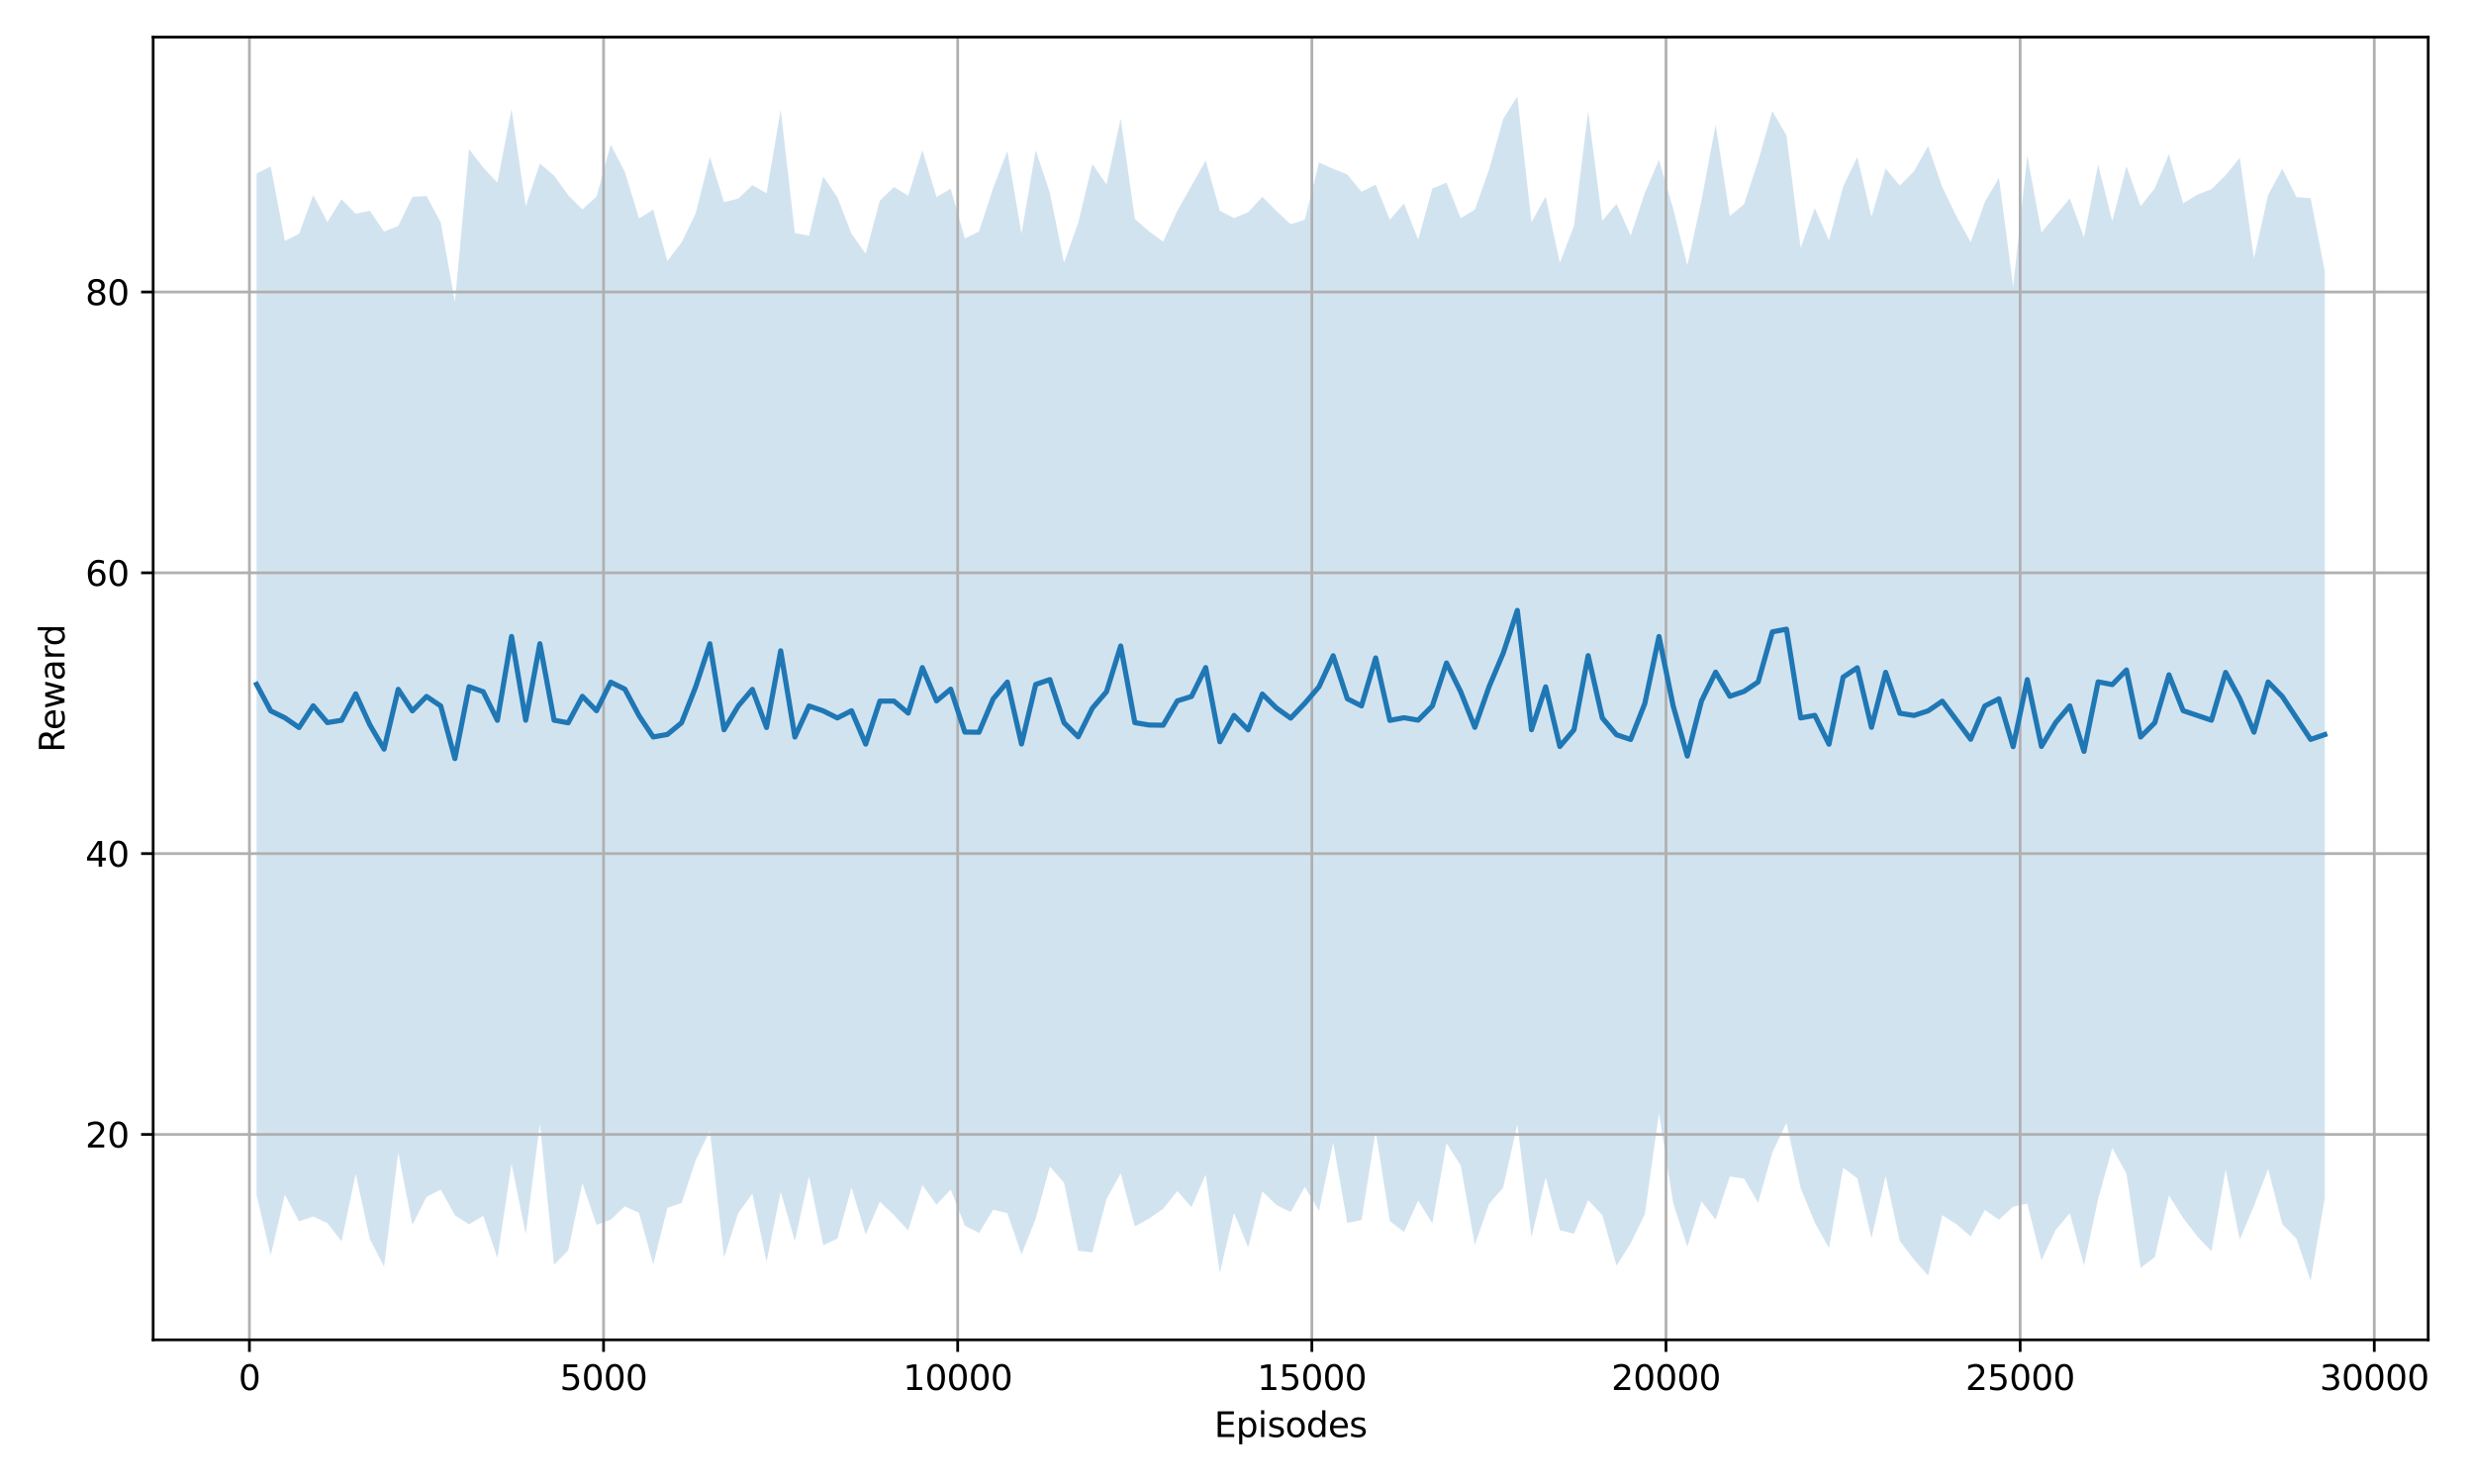 <?xml version="1.0" encoding="utf-8" standalone="no"?>
<!DOCTYPE svg PUBLIC "-//W3C//DTD SVG 1.1//EN"
  "http://www.w3.org/Graphics/SVG/1.1/DTD/svg11.dtd">
<svg xmlns:xlink="http://www.w3.org/1999/xlink" width="720pt" height="432pt" viewBox="0 0 720 432" xmlns="http://www.w3.org/2000/svg" version="1.1">
 <defs>
  <style type="text/css">*{stroke-linejoin: round; stroke-linecap: butt}</style>
 </defs>
 <g id="figure_1">
  <g id="patch_1">
   <path d="M 0 432 
L 720 432 
L 720 0 
L 0 0 
z
" style="fill: #ffffff"/>
  </g>
  <g id="axes_1">
   <g id="patch_2">
    <path d="M 44.57 390.04 
L 706.67 390.04 
L 706.67 10.8 
L 44.57 10.8 
z
" style="fill: #ffffff"/>
   </g>
   <g id="FillBetweenPolyCollection_1">
    <path d="M 74.665 50.502 
L 74.665 347.934 
L 78.788 365.414 
L 82.911 347.783 
L 87.033 355.537 
L 91.156 354.133 
L 95.279 356.065 
L 99.401 361.354 
L 103.524 341.74 
L 107.647 360.727 
L 111.769 368.715 
L 115.892 335.569 
L 120.015 356.578 
L 124.137 348.413 
L 128.26 346.289 
L 132.383 353.777 
L 136.505 356.407 
L 140.628 353.955 
L 144.751 366.209 
L 148.873 338.806 
L 152.996 359.259 
L 157.119 327.195 
L 161.241 368.204 
L 165.364 364.007 
L 169.487 344.463 
L 173.609 356.548 
L 177.732 355.067 
L 181.855 351.169 
L 185.977 353.085 
L 190.1 368.065 
L 194.223 351.613 
L 198.345 350.23 
L 202.468 337.76 
L 206.591 329.163 
L 210.713 366.037 
L 214.836 353.196 
L 218.959 347.456 
L 223.081 367.298 
L 227.204 346.948 
L 231.327 361.27 
L 235.449 342.42 
L 239.572 362.479 
L 243.695 360.576 
L 247.817 345.73 
L 251.94 359.373 
L 256.063 349.814 
L 260.185 353.749 
L 264.308 358.19 
L 268.431 344.985 
L 272.553 350.733 
L 276.676 346.278 
L 280.799 356.799 
L 284.922 358.911 
L 289.044 352.163 
L 293.167 353.152 
L 297.29 365.177 
L 301.412 354.793 
L 305.535 339.593 
L 309.658 344.288 
L 313.78 364.113 
L 317.903 364.564 
L 322.026 349.033 
L 326.148 341.58 
L 330.271 357.009 
L 334.394 354.762 
L 338.516 351.882 
L 342.639 346.735 
L 346.762 351.416 
L 350.884 341.954 
L 355.007 370.51 
L 359.13 353.05 
L 363.252 363.144 
L 367.375 346.808 
L 371.498 350.813 
L 375.62 352.817 
L 379.743 345.517 
L 383.866 352.514 
L 387.988 332.639 
L 392.111 356.024 
L 396.234 355.144 
L 400.356 329.335 
L 404.479 355.476 
L 408.602 358.64 
L 412.724 349.492 
L 416.847 356.135 
L 420.97 332.815 
L 425.092 339.227 
L 429.215 362.424 
L 433.338 350.513 
L 437.46 345.721 
L 441.583 327.342 
L 445.706 360.153 
L 449.828 342.724 
L 453.951 358.101 
L 458.074 359.153 
L 462.196 349.359 
L 466.319 353.716 
L 470.442 368.457 
L 474.564 361.952 
L 478.687 353.466 
L 482.81 324.067 
L 486.932 350.212 
L 491.055 362.921 
L 495.178 349.729 
L 499.3 355.037 
L 503.423 342.494 
L 507.546 343.086 
L 511.668 350.144 
L 515.791 335.533 
L 519.914 326.89 
L 524.036 345.857 
L 528.159 355.907 
L 532.282 363.314 
L 536.404 339.911 
L 540.527 343.045 
L 544.65 360.353 
L 548.772 342.376 
L 552.895 361.235 
L 557.018 366.7 
L 561.14 371.301 
L 565.263 353.749 
L 569.386 356.395 
L 573.508 359.93 
L 577.631 352.232 
L 581.754 355.084 
L 585.876 351.285 
L 589.999 350.369 
L 594.122 366.879 
L 598.244 358.046 
L 602.367 353.188 
L 606.49 368.354 
L 610.612 349.075 
L 614.735 334.191 
L 618.858 341.686 
L 622.98 369.096 
L 627.103 365.968 
L 631.226 348.017 
L 635.348 354.571 
L 639.471 359.92 
L 643.594 364.254 
L 647.716 340.465 
L 651.839 360.877 
L 655.962 351.045 
L 660.084 340.312 
L 664.207 356.362 
L 668.33 360.582 
L 672.452 372.802 
L 676.575 348.752 
L 676.575 78.929 
L 676.575 78.929 
L 672.452 57.684 
L 668.33 57.369 
L 664.207 49.124 
L 660.084 56.748 
L 655.962 75.242 
L 651.839 45.924 
L 647.716 51.024 
L 643.594 55.061 
L 639.471 56.677 
L 635.348 59.187 
L 631.226 44.859 
L 627.103 54.812 
L 622.98 59.992 
L 618.858 48.382 
L 614.735 64.379 
L 610.612 47.913 
L 606.49 69.103 
L 602.367 57.764 
L 598.244 62.664 
L 594.122 67.698 
L 589.999 45.304 
L 585.876 83.417 
L 581.754 51.782 
L 577.631 58.807 
L 573.508 70.475 
L 569.386 62.988 
L 565.263 54.486 
L 561.14 42.54 
L 557.018 49.852 
L 552.895 54.017 
L 548.772 49.083 
L 544.65 63.075 
L 540.527 45.733 
L 536.404 54.319 
L 532.282 69.984 
L 528.159 60.586 
L 524.036 72.136 
L 519.914 39.433 
L 515.791 32.348 
L 511.668 46.893 
L 507.546 59.495 
L 503.423 62.868 
L 499.3 36.301 
L 495.178 58.351 
L 491.055 77.266 
L 486.932 60.723 
L 482.81 46.543 
L 478.687 56.127 
L 474.564 68.577 
L 470.442 59.33 
L 466.319 64.295 
L 462.196 32.371 
L 458.074 65.733 
L 453.951 76.499 
L 449.828 57.193 
L 445.706 64.691 
L 441.583 28.038 
L 437.46 34.631 
L 433.338 49.406 
L 429.215 61.038 
L 425.092 63.474 
L 420.97 53.182 
L 416.847 54.885 
L 412.724 69.779 
L 408.602 59.221 
L 404.479 63.941 
L 400.356 53.737 
L 396.234 55.834 
L 392.111 50.788 
L 387.988 49.146 
L 383.866 47.314 
L 379.743 63.943 
L 375.62 65.283 
L 371.498 61.434 
L 367.375 57.282 
L 363.252 61.791 
L 359.13 63.486 
L 355.007 61.35 
L 350.884 46.724 
L 346.762 54.056 
L 342.639 61.326 
L 338.516 70.334 
L 334.394 67.342 
L 330.271 63.711 
L 326.148 34.526 
L 322.026 53.694 
L 317.903 47.737 
L 313.78 64.876 
L 309.658 76.474 
L 305.535 56.067 
L 301.412 43.7 
L 297.29 67.986 
L 293.167 43.952 
L 289.044 54.698 
L 284.922 67.392 
L 280.799 69.418 
L 276.676 54.943 
L 272.553 57.351 
L 268.431 43.71 
L 264.308 56.965 
L 260.185 54.454 
L 256.063 58.373 
L 251.94 73.848 
L 247.817 68.071 
L 243.695 57.411 
L 239.572 51.388 
L 235.449 68.609 
L 231.327 67.827 
L 227.204 31.975 
L 223.081 56.262 
L 218.959 53.894 
L 214.836 57.837 
L 210.713 58.836 
L 206.591 45.664 
L 202.468 62.081 
L 198.345 70.598 
L 194.223 75.983 
L 190.1 61.005 
L 185.977 63.6 
L 181.855 50.064 
L 177.732 42.092 
L 173.609 57.239 
L 169.487 60.954 
L 165.364 56.818 
L 161.241 51.102 
L 157.119 47.606 
L 152.996 60.067 
L 148.873 31.759 
L 144.751 53.172 
L 140.628 48.768 
L 136.505 43.402 
L 132.383 87.87 
L 128.26 64.728 
L 124.137 57.065 
L 120.015 57.299 
L 115.892 65.779 
L 111.769 67.431 
L 107.647 61.353 
L 103.524 62.214 
L 99.401 58.008 
L 95.279 64.629 
L 91.156 56.793 
L 87.033 68.046 
L 82.911 70.132 
L 78.788 48.456 
L 74.665 50.502 
z
" clip-path="url(#pb9529ef14f)" style="fill: #1f77b4; fill-opacity: 0.2"/>
   </g>
   <g id="matplotlib.axis_1">
    <g id="xtick_1">
     <g id="line2d_1">
      <path d="M 72.584 390.04 
L 72.584 10.8 
" clip-path="url(#pb9529ef14f)" style="fill: none; stroke: #b0b0b0; stroke-width: 0.8; stroke-linecap: square"/>
     </g>
     <g id="line2d_2">
      <defs>
       <path id="mcff720a393" d="M 0 0 
L 0 3.5 
" style="stroke: #000000; stroke-width: 0.8"/>
      </defs>
      <g>
       <use xlink:href="#mcff720a393" x="72.584" y="390.04" style="stroke: #000000; stroke-width: 0.8"/>
      </g>
     </g>
     <g id="text_1">
      <!-- 0 -->
      <g transform="translate(69.402 404.638) scale(0.1 -0.1)">
       <defs>
        <path id="DejaVuSans-30" d="M 2034 4250 
Q 1547 4250 1301 3770 
Q 1056 3291 1056 2328 
Q 1056 1369 1301 889 
Q 1547 409 2034 409 
Q 2525 409 2770 889 
Q 3016 1369 3016 2328 
Q 3016 3291 2770 3770 
Q 2525 4250 2034 4250 
z
M 2034 4750 
Q 2819 4750 3233 4129 
Q 3647 3509 3647 2328 
Q 3647 1150 3233 529 
Q 2819 -91 2034 -91 
Q 1250 -91 836 529 
Q 422 1150 422 2328 
Q 422 3509 836 4129 
Q 1250 4750 2034 4750 
z
" transform="scale(0.016)"/>
       </defs>
       <use xlink:href="#DejaVuSans-30"/>
      </g>
     </g>
    </g>
    <g id="xtick_2">
     <g id="line2d_3">
      <path d="M 175.65 390.04 
L 175.65 10.8 
" clip-path="url(#pb9529ef14f)" style="fill: none; stroke: #b0b0b0; stroke-width: 0.8; stroke-linecap: square"/>
     </g>
     <g id="line2d_4">
      <g>
       <use xlink:href="#mcff720a393" x="175.65" y="390.04" style="stroke: #000000; stroke-width: 0.8"/>
      </g>
     </g>
     <g id="text_2">
      <!-- 5000 -->
      <g transform="translate(162.925 404.638) scale(0.1 -0.1)">
       <defs>
        <path id="DejaVuSans-35" d="M 691 4666 
L 3169 4666 
L 3169 4134 
L 1269 4134 
L 1269 2991 
Q 1406 3038 1543 3061 
Q 1681 3084 1819 3084 
Q 2600 3084 3056 2656 
Q 3513 2228 3513 1497 
Q 3513 744 3044 326 
Q 2575 -91 1722 -91 
Q 1428 -91 1123 -41 
Q 819 9 494 109 
L 494 744 
Q 775 591 1075 516 
Q 1375 441 1709 441 
Q 2250 441 2565 725 
Q 2881 1009 2881 1497 
Q 2881 1984 2565 2268 
Q 2250 2553 1709 2553 
Q 1456 2553 1204 2497 
Q 953 2441 691 2322 
L 691 4666 
z
" transform="scale(0.016)"/>
       </defs>
       <use xlink:href="#DejaVuSans-35"/>
       <use xlink:href="#DejaVuSans-30" transform="translate(63.623 0)"/>
       <use xlink:href="#DejaVuSans-30" transform="translate(127.246 0)"/>
       <use xlink:href="#DejaVuSans-30" transform="translate(190.869 0)"/>
      </g>
     </g>
    </g>
    <g id="xtick_3">
     <g id="line2d_5">
      <path d="M 278.717 390.04 
L 278.717 10.8 
" clip-path="url(#pb9529ef14f)" style="fill: none; stroke: #b0b0b0; stroke-width: 0.8; stroke-linecap: square"/>
     </g>
     <g id="line2d_6">
      <g>
       <use xlink:href="#mcff720a393" x="278.717" y="390.04" style="stroke: #000000; stroke-width: 0.8"/>
      </g>
     </g>
     <g id="text_3">
      <!-- 10000 -->
      <g transform="translate(262.811 404.638) scale(0.1 -0.1)">
       <defs>
        <path id="DejaVuSans-31" d="M 794 531 
L 1825 531 
L 1825 4091 
L 703 3866 
L 703 4441 
L 1819 4666 
L 2450 4666 
L 2450 531 
L 3481 531 
L 3481 0 
L 794 0 
L 794 531 
z
" transform="scale(0.016)"/>
       </defs>
       <use xlink:href="#DejaVuSans-31"/>
       <use xlink:href="#DejaVuSans-30" transform="translate(63.623 0)"/>
       <use xlink:href="#DejaVuSans-30" transform="translate(127.246 0)"/>
       <use xlink:href="#DejaVuSans-30" transform="translate(190.869 0)"/>
       <use xlink:href="#DejaVuSans-30" transform="translate(254.492 0)"/>
      </g>
     </g>
    </g>
    <g id="xtick_4">
     <g id="line2d_7">
      <path d="M 381.784 390.04 
L 381.784 10.8 
" clip-path="url(#pb9529ef14f)" style="fill: none; stroke: #b0b0b0; stroke-width: 0.8; stroke-linecap: square"/>
     </g>
     <g id="line2d_8">
      <g>
       <use xlink:href="#mcff720a393" x="381.784" y="390.04" style="stroke: #000000; stroke-width: 0.8"/>
      </g>
     </g>
     <g id="text_4">
      <!-- 15000 -->
      <g transform="translate(365.877 404.638) scale(0.1 -0.1)">
       <use xlink:href="#DejaVuSans-31"/>
       <use xlink:href="#DejaVuSans-35" transform="translate(63.623 0)"/>
       <use xlink:href="#DejaVuSans-30" transform="translate(127.246 0)"/>
       <use xlink:href="#DejaVuSans-30" transform="translate(190.869 0)"/>
       <use xlink:href="#DejaVuSans-30" transform="translate(254.492 0)"/>
      </g>
     </g>
    </g>
    <g id="xtick_5">
     <g id="line2d_9">
      <path d="M 484.85 390.04 
L 484.85 10.8 
" clip-path="url(#pb9529ef14f)" style="fill: none; stroke: #b0b0b0; stroke-width: 0.8; stroke-linecap: square"/>
     </g>
     <g id="line2d_10">
      <g>
       <use xlink:href="#mcff720a393" x="484.85" y="390.04" style="stroke: #000000; stroke-width: 0.8"/>
      </g>
     </g>
     <g id="text_5">
      <!-- 20000 -->
      <g transform="translate(468.944 404.638) scale(0.1 -0.1)">
       <defs>
        <path id="DejaVuSans-32" d="M 1228 531 
L 3431 531 
L 3431 0 
L 469 0 
L 469 531 
Q 828 903 1448 1529 
Q 2069 2156 2228 2338 
Q 2531 2678 2651 2914 
Q 2772 3150 2772 3378 
Q 2772 3750 2511 3984 
Q 2250 4219 1831 4219 
Q 1534 4219 1204 4116 
Q 875 4013 500 3803 
L 500 4441 
Q 881 4594 1212 4672 
Q 1544 4750 1819 4750 
Q 2544 4750 2975 4387 
Q 3406 4025 3406 3419 
Q 3406 3131 3298 2873 
Q 3191 2616 2906 2266 
Q 2828 2175 2409 1742 
Q 1991 1309 1228 531 
z
" transform="scale(0.016)"/>
       </defs>
       <use xlink:href="#DejaVuSans-32"/>
       <use xlink:href="#DejaVuSans-30" transform="translate(63.623 0)"/>
       <use xlink:href="#DejaVuSans-30" transform="translate(127.246 0)"/>
       <use xlink:href="#DejaVuSans-30" transform="translate(190.869 0)"/>
       <use xlink:href="#DejaVuSans-30" transform="translate(254.492 0)"/>
      </g>
     </g>
    </g>
    <g id="xtick_6">
     <g id="line2d_11">
      <path d="M 587.917 390.04 
L 587.917 10.8 
" clip-path="url(#pb9529ef14f)" style="fill: none; stroke: #b0b0b0; stroke-width: 0.8; stroke-linecap: square"/>
     </g>
     <g id="line2d_12">
      <g>
       <use xlink:href="#mcff720a393" x="587.917" y="390.04" style="stroke: #000000; stroke-width: 0.8"/>
      </g>
     </g>
     <g id="text_6">
      <!-- 25000 -->
      <g transform="translate(572.011 404.638) scale(0.1 -0.1)">
       <use xlink:href="#DejaVuSans-32"/>
       <use xlink:href="#DejaVuSans-35" transform="translate(63.623 0)"/>
       <use xlink:href="#DejaVuSans-30" transform="translate(127.246 0)"/>
       <use xlink:href="#DejaVuSans-30" transform="translate(190.869 0)"/>
       <use xlink:href="#DejaVuSans-30" transform="translate(254.492 0)"/>
      </g>
     </g>
    </g>
    <g id="xtick_7">
     <g id="line2d_13">
      <path d="M 690.984 390.04 
L 690.984 10.8 
" clip-path="url(#pb9529ef14f)" style="fill: none; stroke: #b0b0b0; stroke-width: 0.8; stroke-linecap: square"/>
     </g>
     <g id="line2d_14">
      <g>
       <use xlink:href="#mcff720a393" x="690.984" y="390.04" style="stroke: #000000; stroke-width: 0.8"/>
      </g>
     </g>
     <g id="text_7">
      <!-- 30000 -->
      <g transform="translate(675.077 404.638) scale(0.1 -0.1)">
       <defs>
        <path id="DejaVuSans-33" d="M 2597 2516 
Q 3050 2419 3304 2112 
Q 3559 1806 3559 1356 
Q 3559 666 3084 287 
Q 2609 -91 1734 -91 
Q 1441 -91 1130 -33 
Q 819 25 488 141 
L 488 750 
Q 750 597 1062 519 
Q 1375 441 1716 441 
Q 2309 441 2620 675 
Q 2931 909 2931 1356 
Q 2931 1769 2642 2001 
Q 2353 2234 1838 2234 
L 1294 2234 
L 1294 2753 
L 1863 2753 
Q 2328 2753 2575 2939 
Q 2822 3125 2822 3475 
Q 2822 3834 2567 4026 
Q 2313 4219 1838 4219 
Q 1578 4219 1281 4162 
Q 984 4106 628 3988 
L 628 4550 
Q 988 4650 1302 4700 
Q 1616 4750 1894 4750 
Q 2613 4750 3031 4423 
Q 3450 4097 3450 3541 
Q 3450 3153 3228 2886 
Q 3006 2619 2597 2516 
z
" transform="scale(0.016)"/>
       </defs>
       <use xlink:href="#DejaVuSans-33"/>
       <use xlink:href="#DejaVuSans-30" transform="translate(63.623 0)"/>
       <use xlink:href="#DejaVuSans-30" transform="translate(127.246 0)"/>
       <use xlink:href="#DejaVuSans-30" transform="translate(190.869 0)"/>
       <use xlink:href="#DejaVuSans-30" transform="translate(254.492 0)"/>
      </g>
     </g>
    </g>
    <g id="text_8">
     <!-- Episodes -->
     <g transform="translate(353.378 418.317) scale(0.1 -0.1)">
      <defs>
       <path id="DejaVuSans-45" d="M 628 4666 
L 3578 4666 
L 3578 4134 
L 1259 4134 
L 1259 2753 
L 3481 2753 
L 3481 2222 
L 1259 2222 
L 1259 531 
L 3634 531 
L 3634 0 
L 628 0 
L 628 4666 
z
" transform="scale(0.016)"/>
       <path id="DejaVuSans-70" d="M 1159 525 
L 1159 -1331 
L 581 -1331 
L 581 3500 
L 1159 3500 
L 1159 2969 
Q 1341 3281 1617 3432 
Q 1894 3584 2278 3584 
Q 2916 3584 3314 3078 
Q 3713 2572 3713 1747 
Q 3713 922 3314 415 
Q 2916 -91 2278 -91 
Q 1894 -91 1617 61 
Q 1341 213 1159 525 
z
M 3116 1747 
Q 3116 2381 2855 2742 
Q 2594 3103 2138 3103 
Q 1681 3103 1420 2742 
Q 1159 2381 1159 1747 
Q 1159 1113 1420 752 
Q 1681 391 2138 391 
Q 2594 391 2855 752 
Q 3116 1113 3116 1747 
z
" transform="scale(0.016)"/>
       <path id="DejaVuSans-69" d="M 603 3500 
L 1178 3500 
L 1178 0 
L 603 0 
L 603 3500 
z
M 603 4863 
L 1178 4863 
L 1178 4134 
L 603 4134 
L 603 4863 
z
" transform="scale(0.016)"/>
       <path id="DejaVuSans-73" d="M 2834 3397 
L 2834 2853 
Q 2591 2978 2328 3040 
Q 2066 3103 1784 3103 
Q 1356 3103 1142 2972 
Q 928 2841 928 2578 
Q 928 2378 1081 2264 
Q 1234 2150 1697 2047 
L 1894 2003 
Q 2506 1872 2764 1633 
Q 3022 1394 3022 966 
Q 3022 478 2636 193 
Q 2250 -91 1575 -91 
Q 1294 -91 989 -36 
Q 684 19 347 128 
L 347 722 
Q 666 556 975 473 
Q 1284 391 1588 391 
Q 1994 391 2212 530 
Q 2431 669 2431 922 
Q 2431 1156 2273 1281 
Q 2116 1406 1581 1522 
L 1381 1569 
Q 847 1681 609 1914 
Q 372 2147 372 2553 
Q 372 3047 722 3315 
Q 1072 3584 1716 3584 
Q 2034 3584 2315 3537 
Q 2597 3491 2834 3397 
z
" transform="scale(0.016)"/>
       <path id="DejaVuSans-6f" d="M 1959 3097 
Q 1497 3097 1228 2736 
Q 959 2375 959 1747 
Q 959 1119 1226 758 
Q 1494 397 1959 397 
Q 2419 397 2687 759 
Q 2956 1122 2956 1747 
Q 2956 2369 2687 2733 
Q 2419 3097 1959 3097 
z
M 1959 3584 
Q 2709 3584 3137 3096 
Q 3566 2609 3566 1747 
Q 3566 888 3137 398 
Q 2709 -91 1959 -91 
Q 1206 -91 779 398 
Q 353 888 353 1747 
Q 353 2609 779 3096 
Q 1206 3584 1959 3584 
z
" transform="scale(0.016)"/>
       <path id="DejaVuSans-64" d="M 2906 2969 
L 2906 4863 
L 3481 4863 
L 3481 0 
L 2906 0 
L 2906 525 
Q 2725 213 2448 61 
Q 2172 -91 1784 -91 
Q 1150 -91 751 415 
Q 353 922 353 1747 
Q 353 2572 751 3078 
Q 1150 3584 1784 3584 
Q 2172 3584 2448 3432 
Q 2725 3281 2906 2969 
z
M 947 1747 
Q 947 1113 1208 752 
Q 1469 391 1925 391 
Q 2381 391 2643 752 
Q 2906 1113 2906 1747 
Q 2906 2381 2643 2742 
Q 2381 3103 1925 3103 
Q 1469 3103 1208 2742 
Q 947 2381 947 1747 
z
" transform="scale(0.016)"/>
       <path id="DejaVuSans-65" d="M 3597 1894 
L 3597 1613 
L 953 1613 
Q 991 1019 1311 708 
Q 1631 397 2203 397 
Q 2534 397 2845 478 
Q 3156 559 3463 722 
L 3463 178 
Q 3153 47 2828 -22 
Q 2503 -91 2169 -91 
Q 1331 -91 842 396 
Q 353 884 353 1716 
Q 353 2575 817 3079 
Q 1281 3584 2069 3584 
Q 2775 3584 3186 3129 
Q 3597 2675 3597 1894 
z
M 3022 2063 
Q 3016 2534 2758 2815 
Q 2500 3097 2075 3097 
Q 1594 3097 1305 2825 
Q 1016 2553 972 2059 
L 3022 2063 
z
" transform="scale(0.016)"/>
      </defs>
      <use xlink:href="#DejaVuSans-45"/>
      <use xlink:href="#DejaVuSans-70" transform="translate(63.184 0)"/>
      <use xlink:href="#DejaVuSans-69" transform="translate(126.66 0)"/>
      <use xlink:href="#DejaVuSans-73" transform="translate(154.443 0)"/>
      <use xlink:href="#DejaVuSans-6f" transform="translate(206.543 0)"/>
      <use xlink:href="#DejaVuSans-64" transform="translate(267.725 0)"/>
      <use xlink:href="#DejaVuSans-65" transform="translate(331.201 0)"/>
      <use xlink:href="#DejaVuSans-73" transform="translate(392.725 0)"/>
     </g>
    </g>
   </g>
   <g id="matplotlib.axis_2">
    <g id="ytick_1">
     <g id="line2d_15">
      <path d="M 44.57 330.236 
L 706.67 330.236 
" clip-path="url(#pb9529ef14f)" style="fill: none; stroke: #b0b0b0; stroke-width: 0.8; stroke-linecap: square"/>
     </g>
     <g id="line2d_16">
      <defs>
       <path id="ma67b140274" d="M 0 0 
L -3.5 0 
" style="stroke: #000000; stroke-width: 0.8"/>
      </defs>
      <g>
       <use xlink:href="#ma67b140274" x="44.57" y="330.236" style="stroke: #000000; stroke-width: 0.8"/>
      </g>
     </g>
     <g id="text_9">
      <!-- 20 -->
      <g transform="translate(24.845 334.035) scale(0.1 -0.1)">
       <use xlink:href="#DejaVuSans-32"/>
       <use xlink:href="#DejaVuSans-30" transform="translate(63.623 0)"/>
      </g>
     </g>
    </g>
    <g id="ytick_2">
     <g id="line2d_17">
      <path d="M 44.57 248.49 
L 706.67 248.49 
" clip-path="url(#pb9529ef14f)" style="fill: none; stroke: #b0b0b0; stroke-width: 0.8; stroke-linecap: square"/>
     </g>
     <g id="line2d_18">
      <g>
       <use xlink:href="#ma67b140274" x="44.57" y="248.49" style="stroke: #000000; stroke-width: 0.8"/>
      </g>
     </g>
     <g id="text_10">
      <!-- 40 -->
      <g transform="translate(24.845 252.289) scale(0.1 -0.1)">
       <defs>
        <path id="DejaVuSans-34" d="M 2419 4116 
L 825 1625 
L 2419 1625 
L 2419 4116 
z
M 2253 4666 
L 3047 4666 
L 3047 1625 
L 3713 1625 
L 3713 1100 
L 3047 1100 
L 3047 0 
L 2419 0 
L 2419 1100 
L 313 1100 
L 313 1709 
L 2253 4666 
z
" transform="scale(0.016)"/>
       </defs>
       <use xlink:href="#DejaVuSans-34"/>
       <use xlink:href="#DejaVuSans-30" transform="translate(63.623 0)"/>
      </g>
     </g>
    </g>
    <g id="ytick_3">
     <g id="line2d_19">
      <path d="M 44.57 166.745 
L 706.67 166.745 
" clip-path="url(#pb9529ef14f)" style="fill: none; stroke: #b0b0b0; stroke-width: 0.8; stroke-linecap: square"/>
     </g>
     <g id="line2d_20">
      <g>
       <use xlink:href="#ma67b140274" x="44.57" y="166.745" style="stroke: #000000; stroke-width: 0.8"/>
      </g>
     </g>
     <g id="text_11">
      <!-- 60 -->
      <g transform="translate(24.845 170.544) scale(0.1 -0.1)">
       <defs>
        <path id="DejaVuSans-36" d="M 2113 2584 
Q 1688 2584 1439 2293 
Q 1191 2003 1191 1497 
Q 1191 994 1439 701 
Q 1688 409 2113 409 
Q 2538 409 2786 701 
Q 3034 994 3034 1497 
Q 3034 2003 2786 2293 
Q 2538 2584 2113 2584 
z
M 3366 4563 
L 3366 3988 
Q 3128 4100 2886 4159 
Q 2644 4219 2406 4219 
Q 1781 4219 1451 3797 
Q 1122 3375 1075 2522 
Q 1259 2794 1537 2939 
Q 1816 3084 2150 3084 
Q 2853 3084 3261 2657 
Q 3669 2231 3669 1497 
Q 3669 778 3244 343 
Q 2819 -91 2113 -91 
Q 1303 -91 875 529 
Q 447 1150 447 2328 
Q 447 3434 972 4092 
Q 1497 4750 2381 4750 
Q 2619 4750 2861 4703 
Q 3103 4656 3366 4563 
z
" transform="scale(0.016)"/>
       </defs>
       <use xlink:href="#DejaVuSans-36"/>
       <use xlink:href="#DejaVuSans-30" transform="translate(63.623 0)"/>
      </g>
     </g>
    </g>
    <g id="ytick_4">
     <g id="line2d_21">
      <path d="M 44.57 84.999 
L 706.67 84.999 
" clip-path="url(#pb9529ef14f)" style="fill: none; stroke: #b0b0b0; stroke-width: 0.8; stroke-linecap: square"/>
     </g>
     <g id="line2d_22">
      <g>
       <use xlink:href="#ma67b140274" x="44.57" y="84.999" style="stroke: #000000; stroke-width: 0.8"/>
      </g>
     </g>
     <g id="text_12">
      <!-- 80 -->
      <g transform="translate(24.845 88.799) scale(0.1 -0.1)">
       <defs>
        <path id="DejaVuSans-38" d="M 2034 2216 
Q 1584 2216 1326 1975 
Q 1069 1734 1069 1313 
Q 1069 891 1326 650 
Q 1584 409 2034 409 
Q 2484 409 2743 651 
Q 3003 894 3003 1313 
Q 3003 1734 2745 1975 
Q 2488 2216 2034 2216 
z
M 1403 2484 
Q 997 2584 770 2862 
Q 544 3141 544 3541 
Q 544 4100 942 4425 
Q 1341 4750 2034 4750 
Q 2731 4750 3128 4425 
Q 3525 4100 3525 3541 
Q 3525 3141 3298 2862 
Q 3072 2584 2669 2484 
Q 3125 2378 3379 2068 
Q 3634 1759 3634 1313 
Q 3634 634 3220 271 
Q 2806 -91 2034 -91 
Q 1263 -91 848 271 
Q 434 634 434 1313 
Q 434 1759 690 2068 
Q 947 2378 1403 2484 
z
M 1172 3481 
Q 1172 3119 1398 2916 
Q 1625 2713 2034 2713 
Q 2441 2713 2670 2916 
Q 2900 3119 2900 3481 
Q 2900 3844 2670 4047 
Q 2441 4250 2034 4250 
Q 1625 4250 1398 4047 
Q 1172 3844 1172 3481 
z
" transform="scale(0.016)"/>
       </defs>
       <use xlink:href="#DejaVuSans-38"/>
       <use xlink:href="#DejaVuSans-30" transform="translate(63.623 0)"/>
      </g>
     </g>
    </g>
    <g id="text_13">
     <!-- Reward -->
     <g transform="translate(18.765 219.041) rotate(-90) scale(0.1 -0.1)">
      <defs>
       <path id="DejaVuSans-52" d="M 2841 2188 
Q 3044 2119 3236 1894 
Q 3428 1669 3622 1275 
L 4263 0 
L 3584 0 
L 2988 1197 
Q 2756 1666 2539 1819 
Q 2322 1972 1947 1972 
L 1259 1972 
L 1259 0 
L 628 0 
L 628 4666 
L 2053 4666 
Q 2853 4666 3247 4331 
Q 3641 3997 3641 3322 
Q 3641 2881 3436 2590 
Q 3231 2300 2841 2188 
z
M 1259 4147 
L 1259 2491 
L 2053 2491 
Q 2509 2491 2742 2702 
Q 2975 2913 2975 3322 
Q 2975 3731 2742 3939 
Q 2509 4147 2053 4147 
L 1259 4147 
z
" transform="scale(0.016)"/>
       <path id="DejaVuSans-77" d="M 269 3500 
L 844 3500 
L 1563 769 
L 2278 3500 
L 2956 3500 
L 3675 769 
L 4391 3500 
L 4966 3500 
L 4050 0 
L 3372 0 
L 2619 2869 
L 1863 0 
L 1184 0 
L 269 3500 
z
" transform="scale(0.016)"/>
       <path id="DejaVuSans-61" d="M 2194 1759 
Q 1497 1759 1228 1600 
Q 959 1441 959 1056 
Q 959 750 1161 570 
Q 1363 391 1709 391 
Q 2188 391 2477 730 
Q 2766 1069 2766 1631 
L 2766 1759 
L 2194 1759 
z
M 3341 1997 
L 3341 0 
L 2766 0 
L 2766 531 
Q 2569 213 2275 61 
Q 1981 -91 1556 -91 
Q 1019 -91 701 211 
Q 384 513 384 1019 
Q 384 1609 779 1909 
Q 1175 2209 1959 2209 
L 2766 2209 
L 2766 2266 
Q 2766 2663 2505 2880 
Q 2244 3097 1772 3097 
Q 1472 3097 1187 3025 
Q 903 2953 641 2809 
L 641 3341 
Q 956 3463 1253 3523 
Q 1550 3584 1831 3584 
Q 2591 3584 2966 3190 
Q 3341 2797 3341 1997 
z
" transform="scale(0.016)"/>
       <path id="DejaVuSans-72" d="M 2631 2963 
Q 2534 3019 2420 3045 
Q 2306 3072 2169 3072 
Q 1681 3072 1420 2755 
Q 1159 2438 1159 1844 
L 1159 0 
L 581 0 
L 581 3500 
L 1159 3500 
L 1159 2956 
Q 1341 3275 1631 3429 
Q 1922 3584 2338 3584 
Q 2397 3584 2469 3576 
Q 2541 3569 2628 3553 
L 2631 2963 
z
" transform="scale(0.016)"/>
      </defs>
      <use xlink:href="#DejaVuSans-52"/>
      <use xlink:href="#DejaVuSans-65" transform="translate(64.982 0)"/>
      <use xlink:href="#DejaVuSans-77" transform="translate(126.506 0)"/>
      <use xlink:href="#DejaVuSans-61" transform="translate(208.293 0)"/>
      <use xlink:href="#DejaVuSans-72" transform="translate(269.572 0)"/>
      <use xlink:href="#DejaVuSans-64" transform="translate(308.936 0)"/>
     </g>
    </g>
   </g>
   <g id="line2d_23">
    <path d="M 74.665 199.218 
L 78.788 206.935 
L 82.911 208.958 
L 87.033 211.792 
L 91.156 205.463 
L 95.279 210.347 
L 99.401 209.681 
L 103.524 201.977 
L 107.647 211.04 
L 111.769 218.073 
L 115.892 200.674 
L 120.015 206.939 
L 124.137 202.739 
L 128.26 205.509 
L 132.383 220.824 
L 136.505 199.905 
L 140.628 201.362 
L 144.751 209.69 
L 148.873 185.282 
L 152.996 209.663 
L 157.119 187.4 
L 161.241 209.653 
L 165.364 210.412 
L 169.487 202.708 
L 173.609 206.893 
L 177.732 198.58 
L 181.855 200.617 
L 185.977 208.343 
L 190.1 214.535 
L 194.223 213.798 
L 198.345 210.414 
L 202.468 199.921 
L 206.591 187.413 
L 210.713 212.437 
L 214.836 205.517 
L 218.959 200.675 
L 223.081 211.78 
L 227.204 189.462 
L 231.327 214.549 
L 235.449 205.515 
L 239.572 206.933 
L 243.695 208.993 
L 247.817 206.9 
L 251.94 216.611 
L 256.063 204.094 
L 260.185 204.102 
L 264.308 207.578 
L 268.431 194.348 
L 272.553 204.042 
L 276.676 200.611 
L 280.799 213.109 
L 284.922 213.151 
L 289.044 203.43 
L 293.167 198.552 
L 297.29 216.582 
L 301.412 199.246 
L 305.535 197.83 
L 309.658 210.381 
L 313.78 214.494 
L 317.903 206.15 
L 322.026 201.364 
L 326.148 188.053 
L 330.271 210.36 
L 334.394 211.052 
L 338.516 211.108 
L 342.639 204.031 
L 346.762 202.736 
L 350.884 194.339 
L 355.007 215.93 
L 359.13 208.268 
L 363.252 212.468 
L 367.375 202.045 
L 371.498 206.123 
L 375.62 209.05 
L 379.743 204.73 
L 383.866 199.914 
L 387.988 190.892 
L 392.111 203.406 
L 396.234 205.489 
L 400.356 191.536 
L 404.479 209.709 
L 408.602 208.931 
L 412.724 209.636 
L 416.847 205.51 
L 420.97 192.999 
L 425.092 201.35 
L 429.215 211.731 
L 433.338 199.96 
L 437.46 190.176 
L 441.583 177.69 
L 445.706 212.422 
L 449.828 199.958 
L 453.951 217.3 
L 458.074 212.443 
L 462.196 190.865 
L 466.319 209.005 
L 470.442 213.894 
L 474.564 215.265 
L 478.687 204.796 
L 482.81 185.305 
L 486.932 205.468 
L 491.055 220.093 
L 495.178 204.04 
L 499.3 195.669 
L 503.423 202.681 
L 507.546 201.29 
L 511.668 198.519 
L 515.791 183.94 
L 519.914 183.161 
L 524.036 208.997 
L 528.159 208.246 
L 532.282 216.649 
L 536.404 197.115 
L 540.527 194.389 
L 544.65 211.714 
L 548.772 195.729 
L 552.895 207.626 
L 557.018 208.276 
L 561.14 206.921 
L 565.263 204.118 
L 573.508 215.203 
L 577.631 205.52 
L 581.754 203.433 
L 585.876 217.351 
L 589.999 197.836 
L 594.122 217.289 
L 598.244 210.355 
L 602.367 205.476 
L 606.49 218.729 
L 610.612 198.494 
L 614.735 199.285 
L 618.858 195.034 
L 622.98 214.544 
L 627.103 210.39 
L 631.226 196.438 
L 635.348 206.879 
L 643.594 209.658 
L 647.716 195.745 
L 651.839 203.4 
L 655.962 213.143 
L 660.084 198.53 
L 664.207 202.743 
L 672.452 215.243 
L 676.575 213.841 
L 676.575 213.841 
" clip-path="url(#pb9529ef14f)" style="fill: none; stroke: #1f77b4; stroke-width: 1.5; stroke-linecap: square"/>
   </g>
   <g id="patch_3">
    <path d="M 44.57 390.04 
L 44.57 10.8 
" style="fill: none; stroke: #000000; stroke-width: 0.8; stroke-linejoin: miter; stroke-linecap: square"/>
   </g>
   <g id="patch_4">
    <path d="M 706.67 390.04 
L 706.67 10.8 
" style="fill: none; stroke: #000000; stroke-width: 0.8; stroke-linejoin: miter; stroke-linecap: square"/>
   </g>
   <g id="patch_5">
    <path d="M 44.57 390.04 
L 706.67 390.04 
" style="fill: none; stroke: #000000; stroke-width: 0.8; stroke-linejoin: miter; stroke-linecap: square"/>
   </g>
   <g id="patch_6">
    <path d="M 44.57 10.8 
L 706.67 10.8 
" style="fill: none; stroke: #000000; stroke-width: 0.8; stroke-linejoin: miter; stroke-linecap: square"/>
   </g>
  </g>
 </g>
 <defs>
  <clipPath id="pb9529ef14f">
   <rect x="44.57" y="10.8" width="662.1" height="379.24"/>
  </clipPath>
 </defs>
</svg>
